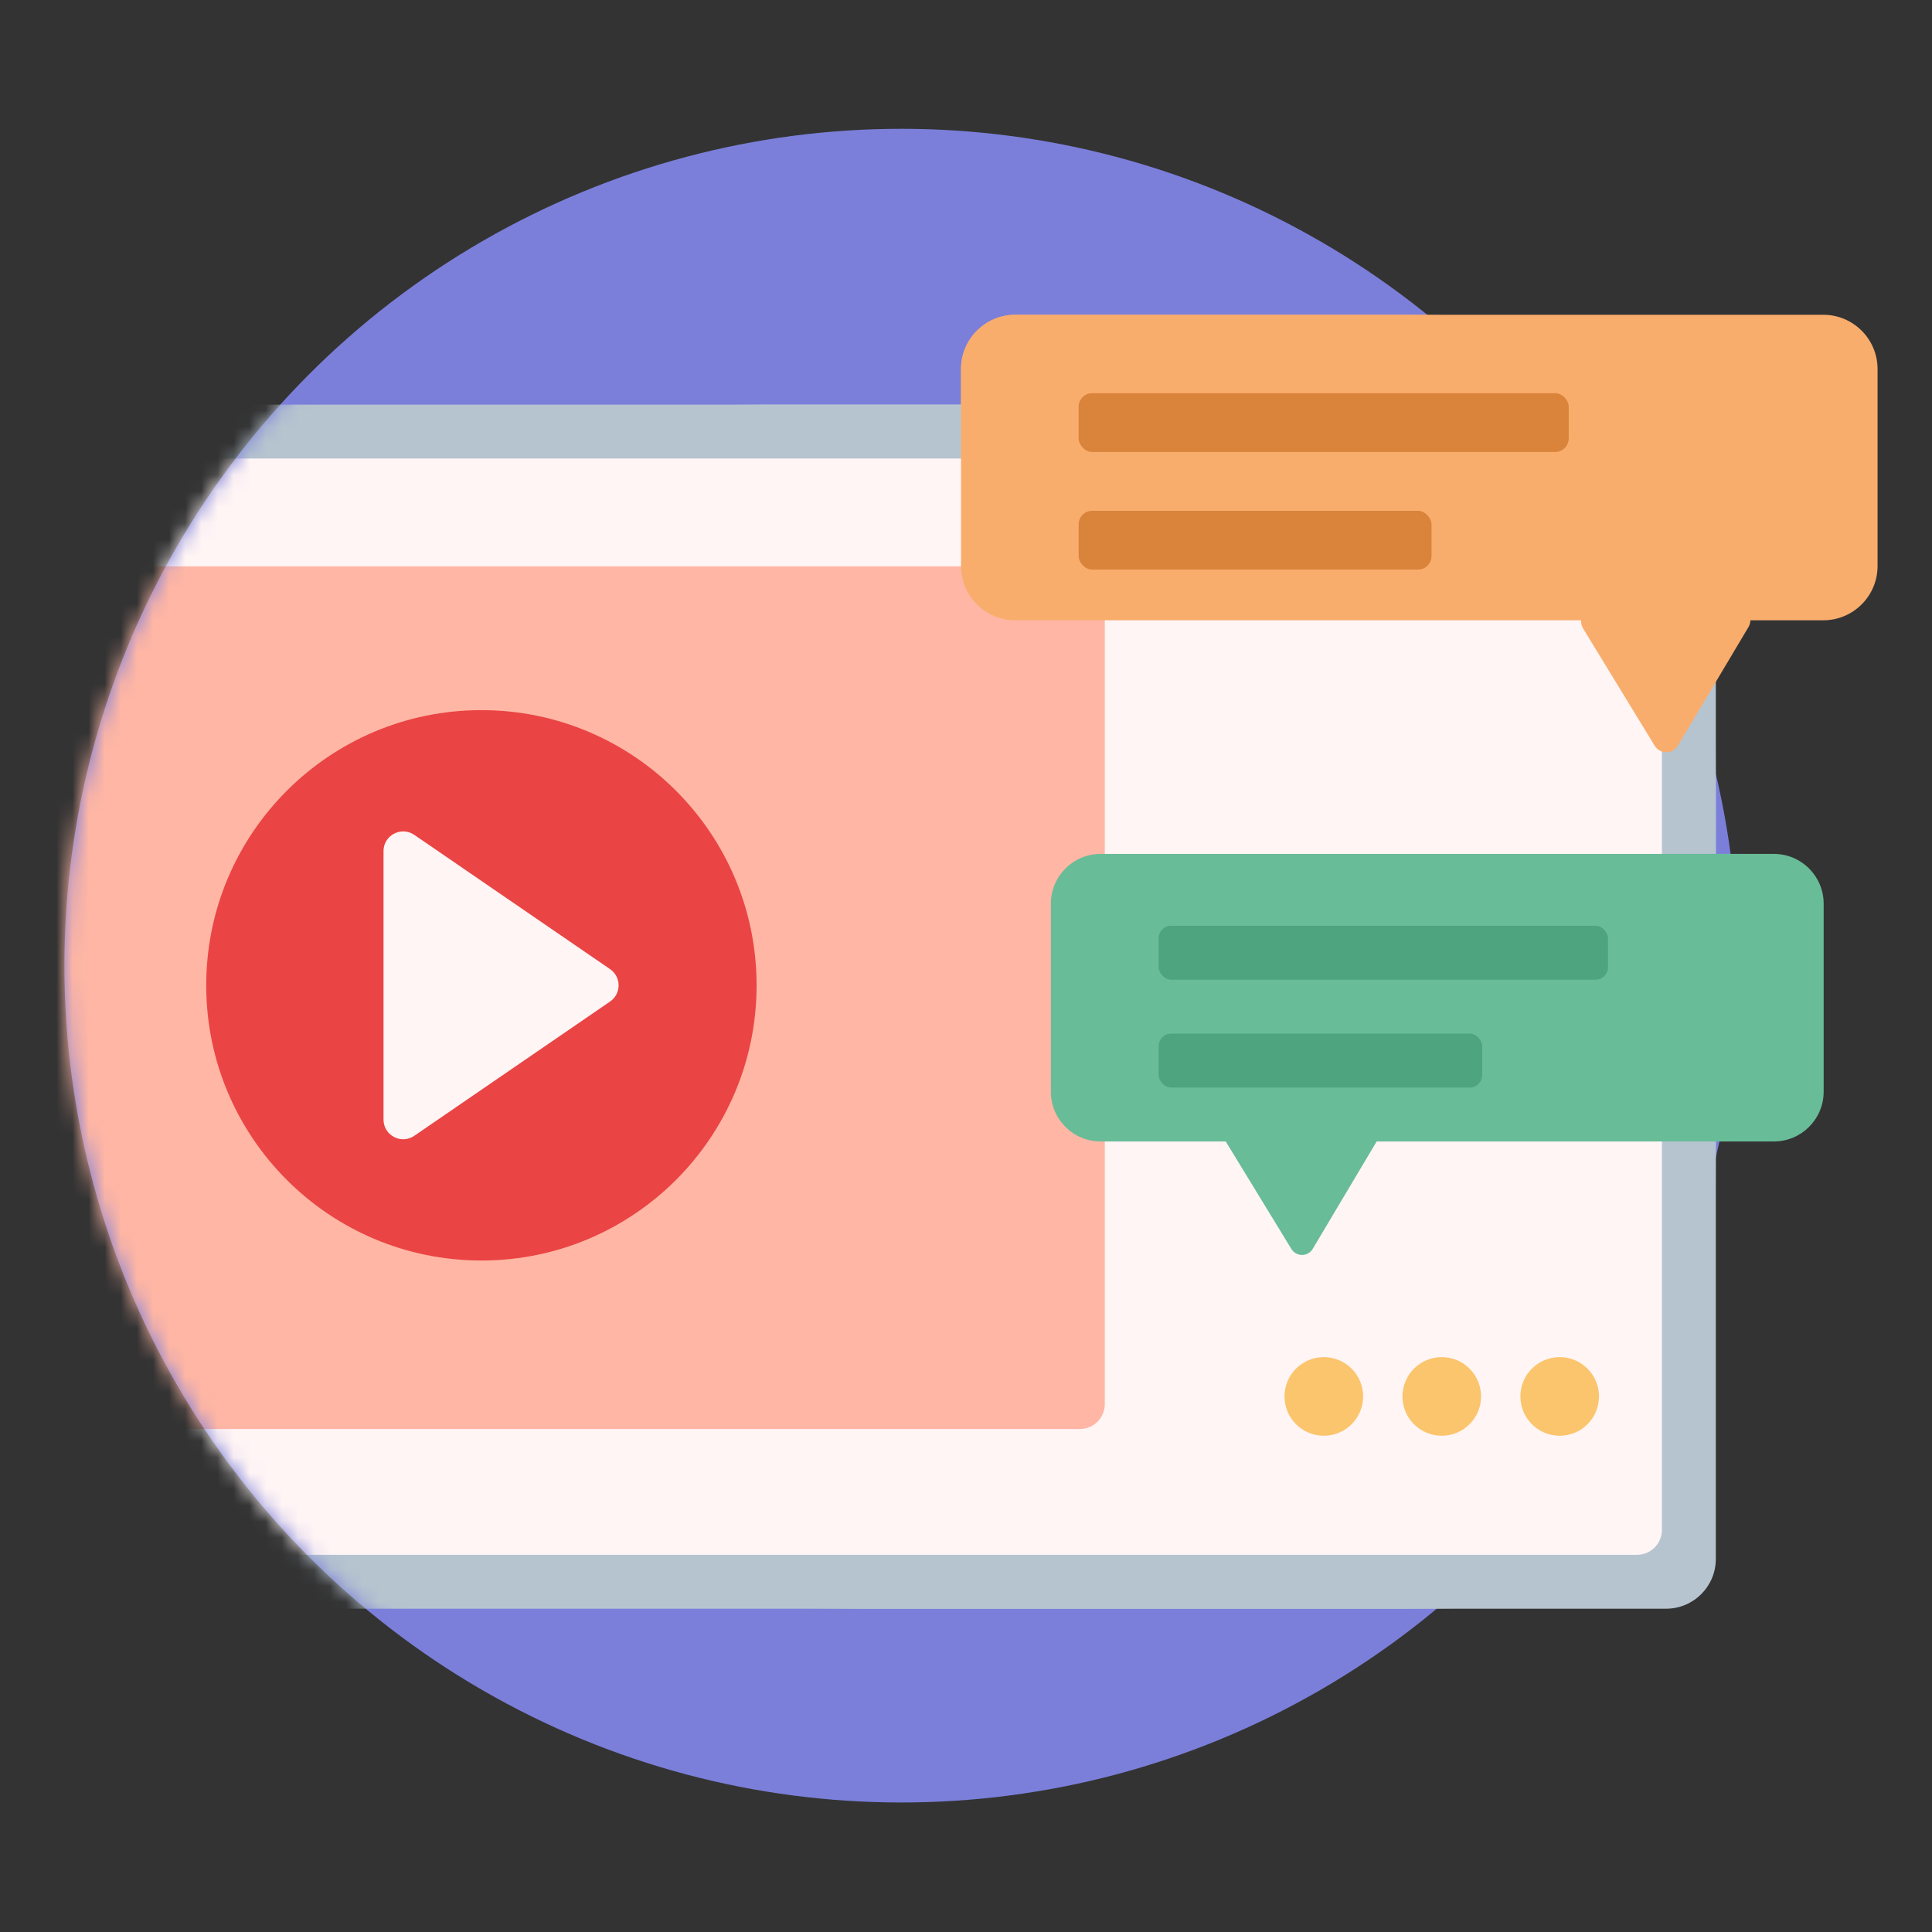 <svg width="120" height="120" viewBox="0 0 120 120" fill="none" xmlns="http://www.w3.org/2000/svg">
<rect x="0" y="0" width="120" height="120" fill="#333333" stroke="none"/>
<g clip-path="url(#clip0)">
<circle cx="55.978" cy="59.978" r="51.978" fill="#7B7FDA"/>
<mask id="mask0" style="mask-type:alpha" maskUnits="userSpaceOnUse" x="4" y="8" width="104" height="104">
<circle cx="55.978" cy="59.978" r="51.978" fill="#C4C4C4"/>
</mask>
<g mask="url(#mask0)">
<rect x="-16.214" y="25.132" width="122.787" height="74.788" rx="3.092" fill="#B6C4CF"/>
<rect x="-12.865" y="28.481" width="116.09" height="68.091" rx="1.546" fill="#FFF5F5"/>
<rect x="-8.4" y="35.178" width="77.021" height="53.58" rx="1.546" fill="#FFB6A4"/>
<path d="M46.994 61.201C46.994 70.641 39.341 78.293 29.901 78.293C20.461 78.293 12.809 70.641 12.809 61.201C12.809 51.761 20.461 44.108 29.901 44.108C39.341 44.108 46.994 51.761 46.994 61.201Z" fill="#EA4444"/>
<path d="M37.892 62.208L25.733 70.546C24.922 71.102 23.821 70.522 23.821 69.539V52.862C23.821 51.88 24.922 51.3 25.733 51.855L37.892 60.194C38.599 60.679 38.599 61.723 37.892 62.208Z" fill="#FFF5F5"/>
<path d="M84.667 86.735C84.667 88.083 83.574 89.177 82.225 89.177C80.877 89.177 79.783 88.083 79.783 86.735C79.783 85.386 80.877 84.293 82.225 84.293C83.574 84.293 84.667 85.386 84.667 86.735ZM89.551 84.293C88.202 84.293 87.109 85.386 87.109 86.735C87.109 88.083 88.202 89.177 89.551 89.177C90.899 89.177 91.992 88.083 91.992 86.735C91.992 85.386 90.899 84.293 89.551 84.293ZM96.876 84.293C95.527 84.293 94.434 85.386 94.434 86.735C94.434 88.083 95.527 89.177 96.876 89.177C98.225 89.177 99.318 88.083 99.318 86.735C99.318 85.386 98.225 84.293 96.876 84.293Z" fill="#FBC56D"/>
<path fill-rule="evenodd" clip-rule="evenodd" d="M68.365 53.038C66.657 53.038 65.272 54.423 65.272 56.131V67.806C65.272 69.513 66.657 70.898 68.365 70.898H76.133C76.133 70.898 76.133 70.898 76.134 70.899L80.211 77.577C80.515 78.074 81.238 78.07 81.536 77.57L85.507 70.898H110.178C111.886 70.898 113.271 69.513 113.271 67.806V56.131C113.271 54.423 111.886 53.038 110.178 53.038H68.365Z" fill="#68BC98"/>
<rect x="71.97" y="57.503" width="27.906" height="3.349" rx="0.773" fill="#4DA47E"/>
<rect x="71.97" y="64.201" width="20.092" height="3.349" rx="0.773" fill="#4DA47E"/>
<path fill-rule="evenodd" clip-rule="evenodd" d="M63.064 19.551C61.201 19.551 59.691 21.061 59.691 22.924V35.154C59.691 37.017 61.201 38.527 63.064 38.527H98.205C98.191 38.7 98.231 38.877 98.326 39.033L102.774 46.318C103.105 46.86 103.894 46.856 104.218 46.31L108.603 38.944C108.68 38.814 108.719 38.67 108.721 38.527H113.246C115.109 38.527 116.619 37.017 116.619 35.154V22.924C116.619 21.061 115.109 19.551 113.246 19.551H63.064Z" fill="#F9AD6D"/>
<rect x="66.996" y="24.421" width="30.44" height="3.653" rx="0.843" fill="#D9833B"/>
<rect x="66.996" y="31.727" width="21.917" height="3.653" rx="0.843" fill="#D9833B"/>
</g>
<mask id="mask1" style="mask-type:alpha" maskUnits="userSpaceOnUse" x="32" y="8" width="105" height="104">
<circle cx="84.855" cy="59.978" r="51.978" fill="#C4C4C4"/>
</mask>
<g mask="url(#mask1)">
<rect x="-16.214" y="25.132" width="122.787" height="74.788" rx="3.092" fill="#B6C4CF"/>
<rect x="-12.865" y="28.481" width="116.09" height="68.091" rx="1.546" fill="#FFF5F5"/>
<rect x="-8.4" y="35.178" width="77.021" height="53.58" rx="1.546" fill="#FFB6A4"/>
<path d="M46.993 61.201C46.993 70.641 39.341 78.293 29.901 78.293C20.461 78.293 12.808 70.641 12.808 61.201C12.808 51.761 20.461 44.108 29.901 44.108C39.341 44.108 46.993 51.761 46.993 61.201Z" fill="#EA4444"/>
<path d="M37.892 62.208L25.733 70.546C24.922 71.102 23.821 70.522 23.821 69.539V52.862C23.821 51.88 24.922 51.3 25.733 51.855L37.892 60.194C38.599 60.679 38.599 61.723 37.892 62.208Z" fill="#FFF5F5"/>
<path d="M84.667 86.735C84.667 88.083 83.574 89.177 82.225 89.177C80.876 89.177 79.783 88.083 79.783 86.735C79.783 85.386 80.876 84.293 82.225 84.293C83.574 84.293 84.667 85.386 84.667 86.735ZM89.55 84.293C88.202 84.293 87.109 85.386 87.109 86.735C87.109 88.083 88.202 89.177 89.55 89.177C90.899 89.177 91.992 88.083 91.992 86.735C91.992 85.386 90.899 84.293 89.55 84.293ZM96.876 84.293C95.527 84.293 94.434 85.386 94.434 86.735C94.434 88.083 95.527 89.177 96.876 89.177C98.224 89.177 99.317 88.083 99.317 86.735C99.317 85.386 98.224 84.293 96.876 84.293Z" fill="#FBC56D"/>
<path fill-rule="evenodd" clip-rule="evenodd" d="M68.364 53.038C66.656 53.038 65.272 54.423 65.272 56.131V67.806C65.272 69.513 66.656 70.898 68.364 70.898H76.133C76.133 70.898 76.133 70.898 76.133 70.899L80.211 77.577C80.515 78.074 81.237 78.07 81.535 77.57L85.507 70.898H110.178C111.886 70.898 113.271 69.513 113.271 67.806V56.131C113.271 54.423 111.886 53.038 110.178 53.038H68.364Z" fill="#68BC98"/>
<rect x="71.969" y="57.503" width="27.906" height="3.349" rx="0.773" fill="#4DA47E"/>
<rect x="71.969" y="64.201" width="20.092" height="3.349" rx="0.773" fill="#4DA47E"/>
<path fill-rule="evenodd" clip-rule="evenodd" d="M63.064 19.551C61.201 19.551 59.691 21.061 59.691 22.924V35.154C59.691 37.017 61.201 38.527 63.064 38.527H98.205C98.191 38.7 98.23 38.877 98.326 39.033L102.774 46.318C103.105 46.86 103.893 46.856 104.218 46.31L108.603 38.944C108.68 38.814 108.719 38.67 108.721 38.527H113.246C115.109 38.527 116.619 37.017 116.619 35.154V22.924C116.619 21.061 115.109 19.551 113.246 19.551H63.064Z" fill="#F9AD6D"/>
<rect x="66.996" y="24.421" width="30.44" height="3.653" rx="0.843" fill="#D9833B"/>
<rect x="66.996" y="31.727" width="21.917" height="3.653" rx="0.843" fill="#D9833B"/>
</g>
</g>
<defs>
<clipPath id="clip0">
<rect width="120" height="120" fill="white"/>
</clipPath>
</defs>
</svg>
